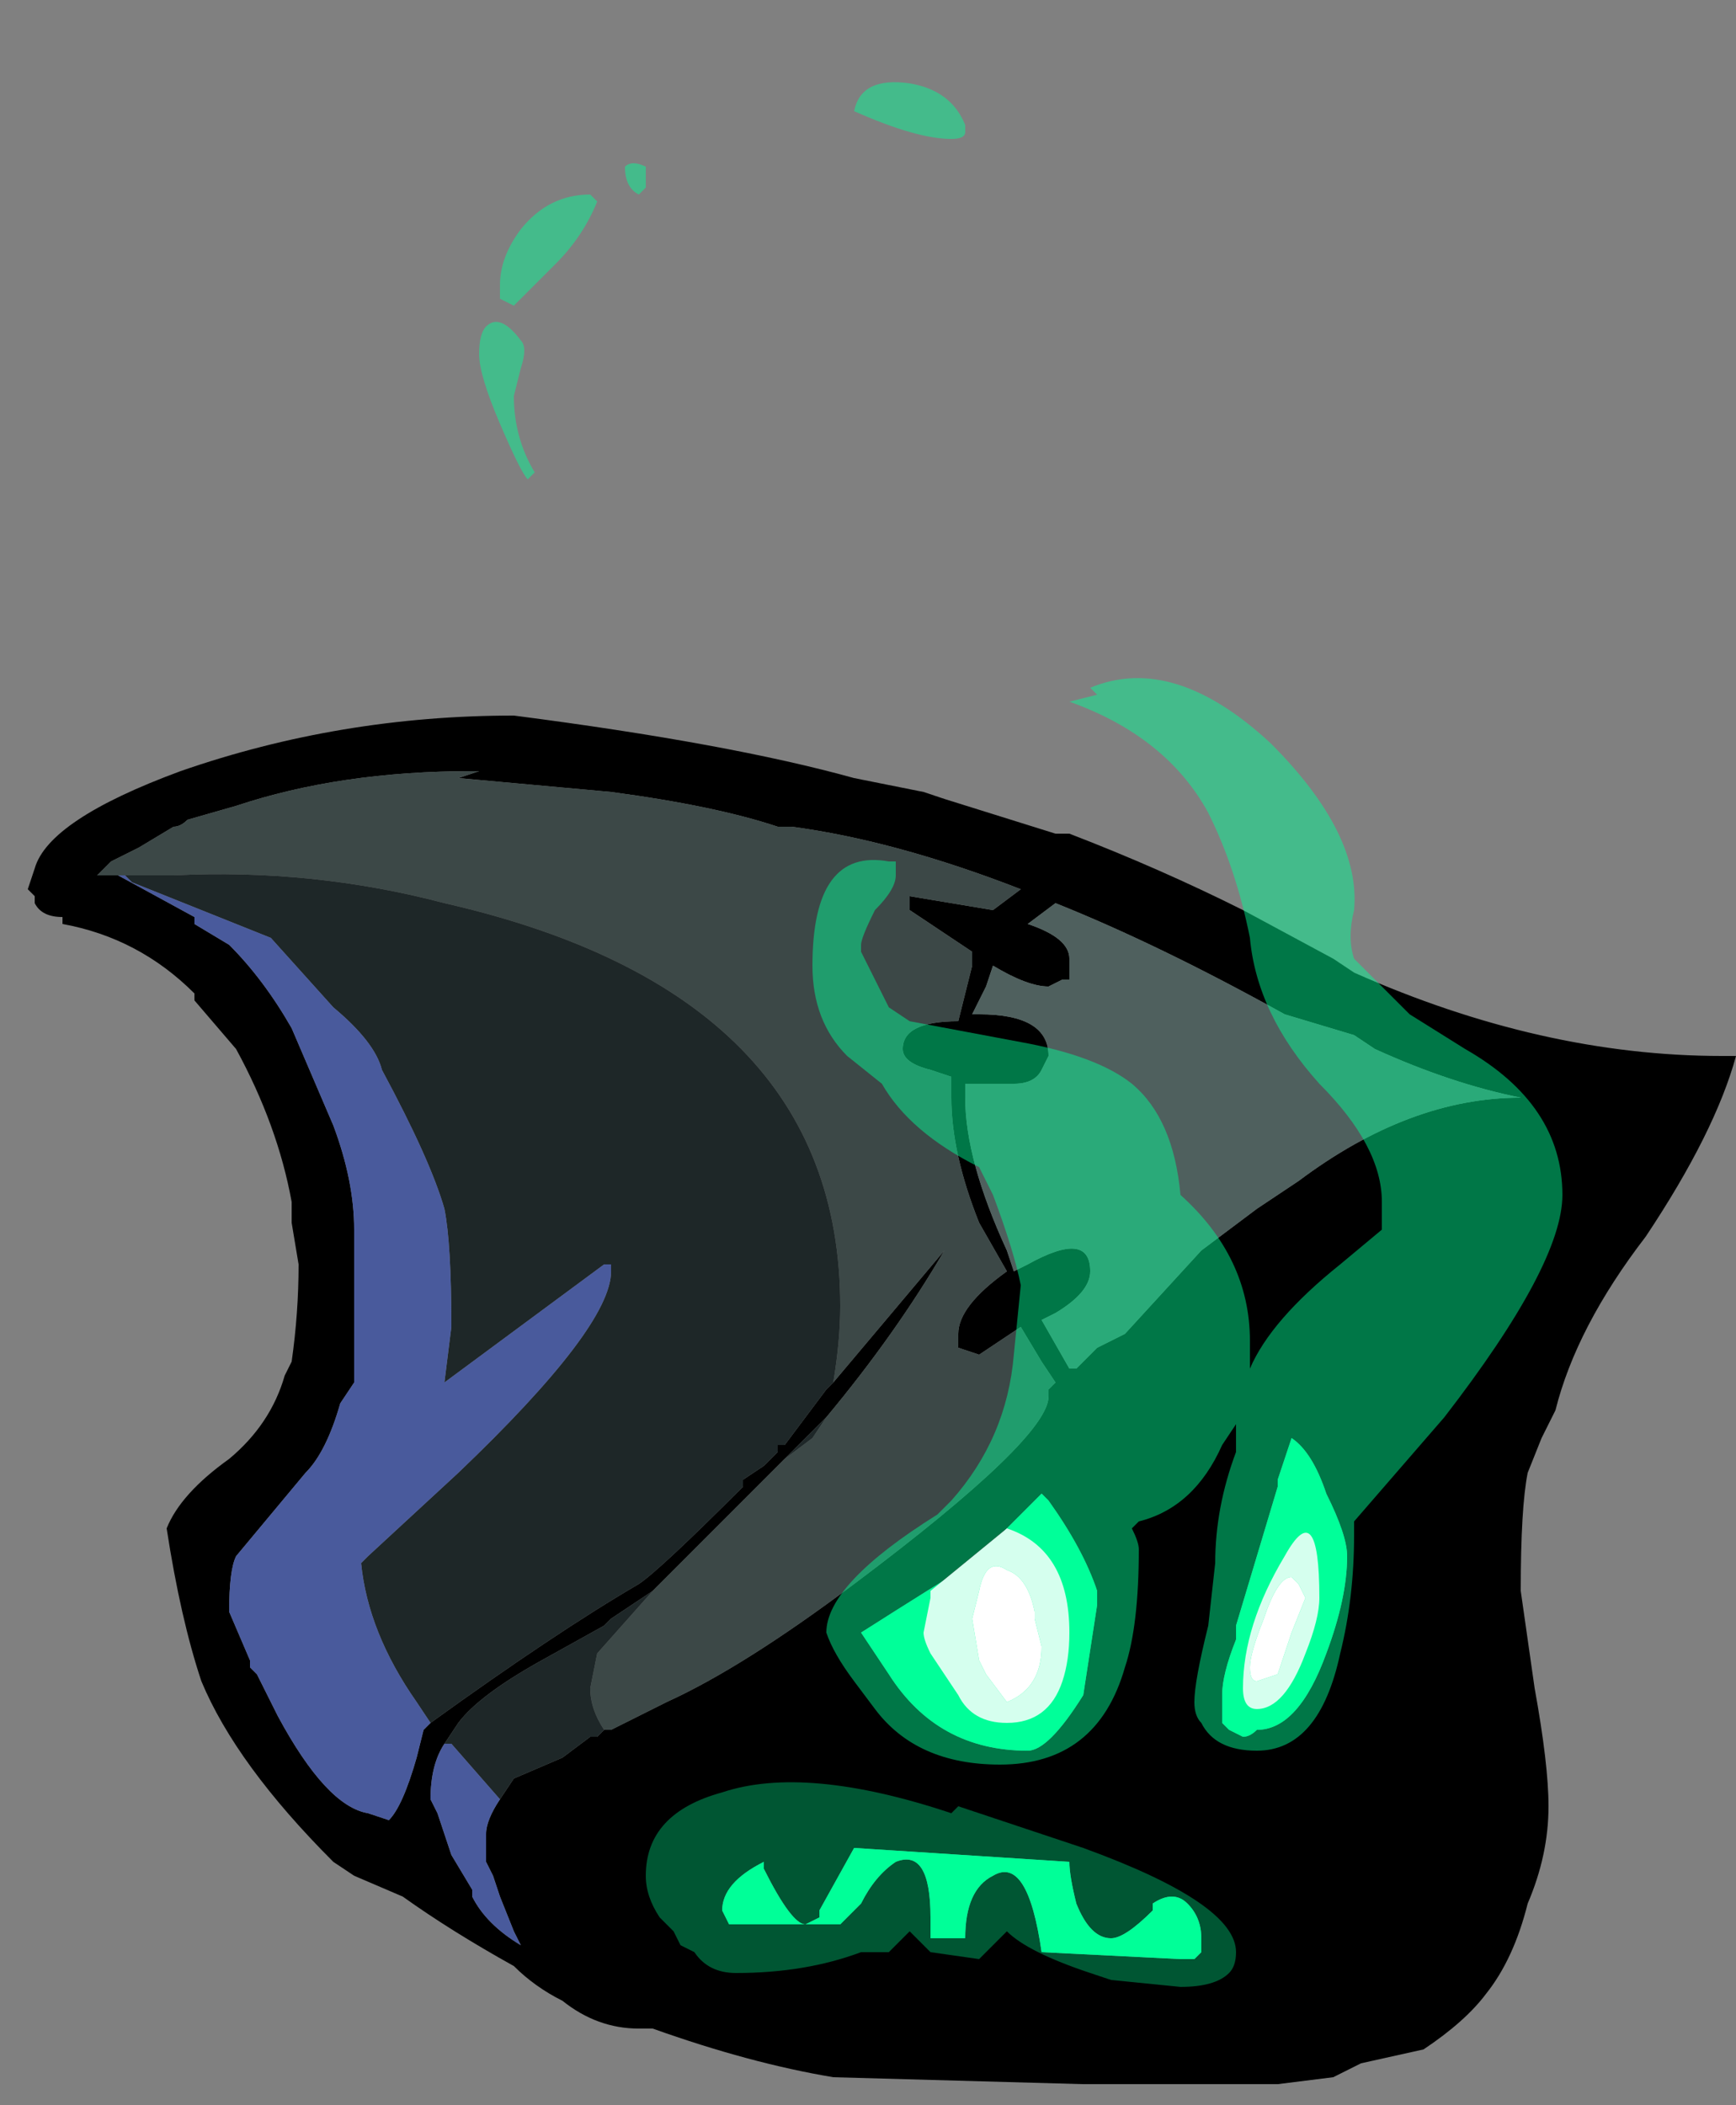 <?xml version="1.0" encoding="UTF-8" standalone="no"?>
<svg xmlns:ffdec="https://www.free-decompiler.com/flash" xmlns:xlink="http://www.w3.org/1999/xlink" ffdec:objectType="frame" height="106.05px" width="87.5px" xmlns="http://www.w3.org/2000/svg">
  <rect width="100%" height="100%" fill="#808080" stroke="none"/>
  <g transform="matrix(1.0, 0.0, 0.0, 1.0, 43.65, 105.15)">
    <use ffdec:characterId="378" ffdec:characterName="a_LostSoulHead02" height="100.8" transform="matrix(1.0, 0.0, 0.0, 1.0, -42.25, -100.95)" width="86.1" xlink:href="#sprite0"/>
  </g>
  <defs>
    <g id="sprite0" transform="matrix(1.0, 0.0, 0.0, 1.0, 42.0, 100.8)">
      <use ffdec:characterId="377" height="14.4" transform="matrix(7.0, 0.0, 0.0, 7.0, -42.0, -100.8)" width="12.3" xlink:href="#shape0"/>
    </g>
    <g id="shape0" transform="matrix(1.0, 0.0, 0.0, 1.0, 6.0, 14.4)">
      <path d="M6.3 -7.4 Q6.15 -6.85 5.65 -6.1 5.15 -5.45 5.0 -4.85 L4.9 -4.65 4.8 -4.4 Q4.75 -4.15 4.75 -3.55 L4.85 -2.85 Q4.95 -2.3 4.95 -2.0 4.95 -1.65 4.8 -1.3 4.7 -0.9 4.5 -0.65 4.35 -0.45 4.05 -0.25 L3.6 -0.15 3.4 -0.05 3.0 0.0 1.6 0.0 -0.2 -0.05 Q-0.8 -0.15 -1.5 -0.4 L-1.6 -0.4 Q-1.9 -0.4 -2.15 -0.6 -2.35 -0.7 -2.5 -0.85 -2.95 -1.1 -3.3 -1.35 L-3.65 -1.5 -3.8 -1.6 Q-4.5 -2.3 -4.75 -2.9 -4.9 -3.35 -5.0 -4.0 -4.9 -4.25 -4.55 -4.5 -4.25 -4.75 -4.15 -5.1 L-4.1 -5.2 Q-4.05 -5.55 -4.05 -5.9 L-4.1 -6.2 -4.1 -6.35 Q-4.2 -6.9 -4.5 -7.45 L-4.8 -7.8 -4.8 -7.85 Q-5.2 -8.25 -5.75 -8.35 L-5.75 -8.4 Q-5.9 -8.4 -5.95 -8.5 L-5.95 -8.55 -6.0 -8.6 -5.95 -8.75 Q-5.85 -9.1 -4.9 -9.45 -3.75 -9.85 -2.5 -9.85 -0.95 -9.65 -0.05 -9.4 L0.45 -9.3 0.6 -9.25 1.4 -9.0 1.5 -9.0 Q2.15 -8.75 2.75 -8.45 L3.4 -8.1 3.55 -8.0 Q4.9 -7.4 6.2 -7.4 L6.3 -7.4 M-1.85 -2.55 L-1.8 -2.55 -1.4 -2.75 Q-0.85 -3.0 -0.05 -3.6 1.35 -4.65 1.35 -4.95 L1.35 -5.0 1.4 -5.05 1.3 -5.2 1.15 -5.45 0.85 -5.25 0.7 -5.3 0.7 -5.4 Q0.7 -5.6 1.05 -5.85 L0.85 -6.2 Q0.65 -6.7 0.65 -7.1 L0.65 -7.25 0.5 -7.3 Q0.3 -7.35 0.3 -7.45 0.3 -7.65 0.7 -7.65 L0.8 -8.05 0.8 -8.15 0.35 -8.45 0.35 -8.55 0.95 -8.45 1.15 -8.6 Q0.25 -8.95 -0.5 -9.05 L-0.6 -9.05 Q-1.05 -9.2 -1.8 -9.3 L-2.9 -9.4 -2.75 -9.45 -2.8 -9.45 Q-3.75 -9.45 -4.5 -9.2 L-4.85 -9.1 Q-4.9 -9.05 -4.95 -9.05 L-5.2 -8.9 -5.4 -8.8 -5.5 -8.7 -5.35 -8.7 -4.8 -8.4 -4.8 -8.35 -4.55 -8.2 Q-4.3 -7.95 -4.1 -7.6 L-3.8 -6.9 Q-3.65 -6.5 -3.65 -6.15 L-3.65 -5.05 -3.75 -4.9 Q-3.85 -4.55 -4.0 -4.4 L-4.5 -3.8 Q-4.55 -3.7 -4.55 -3.4 L-4.4 -3.05 -4.4 -3.0 -4.35 -2.95 -4.2 -2.65 Q-3.85 -2.0 -3.55 -1.95 L-3.4 -1.9 Q-3.3 -2.0 -3.2 -2.35 L-3.15 -2.55 -3.1 -2.6 Q-2.2 -3.25 -1.6 -3.6 -1.45 -3.7 -0.85 -4.3 L-0.85 -4.35 -0.7 -4.45 -0.6 -4.55 -0.6 -4.6 -0.55 -4.6 -0.25 -5.0 -0.2 -5.05 0.6 -6.0 Q0.25 -5.4 -0.25 -4.8 L-0.65 -4.4 -1.5 -3.55 Q-1.65 -3.45 -1.8 -3.35 L-1.85 -3.3 -2.3 -3.05 Q-2.75 -2.8 -2.9 -2.6 L-3.0 -2.45 Q-3.1 -2.3 -3.1 -2.05 L-3.05 -1.95 -2.95 -1.65 -2.8 -1.4 -2.8 -1.35 Q-2.7 -1.15 -2.45 -1.0 L-2.5 -1.1 -2.6 -1.35 -2.65 -1.5 -2.7 -1.6 -2.7 -1.8 Q-2.7 -1.9 -2.6 -2.05 L-2.5 -2.2 -2.15 -2.35 -1.95 -2.5 -1.9 -2.5 -1.85 -2.55 M1.2 -8.35 Q1.5 -8.25 1.5 -8.1 L1.5 -7.95 1.45 -7.95 1.35 -7.9 Q1.2 -7.9 0.95 -8.05 L0.9 -7.9 0.8 -7.7 0.85 -7.7 Q1.35 -7.7 1.35 -7.4 L1.3 -7.3 Q1.25 -7.2 1.1 -7.2 L0.75 -7.2 0.75 -7.1 Q0.75 -6.65 1.05 -6.0 L1.1 -5.85 1.2 -5.9 Q1.65 -6.15 1.65 -5.85 1.65 -5.7 1.4 -5.55 L1.3 -5.5 1.5 -5.15 1.55 -5.15 1.7 -5.3 1.9 -5.4 2.45 -6.0 2.85 -6.3 3.15 -6.5 Q3.95 -7.1 4.75 -7.1 4.25 -7.2 3.7 -7.45 L3.55 -7.55 3.05 -7.7 Q2.15 -8.2 1.4 -8.5 L1.2 -8.35 M3.4 -8.8 L3.4 -8.8 M3.1 -4.65 L3.0 -4.35 3.0 -4.3 2.7 -3.3 2.7 -3.2 Q2.6 -2.95 2.6 -2.8 L2.6 -2.6 2.65 -2.55 2.75 -2.5 Q2.8 -2.5 2.85 -2.55 3.15 -2.55 3.35 -3.1 3.5 -3.5 3.5 -3.8 3.5 -3.95 3.35 -4.25 3.25 -4.55 3.1 -4.65 L3.1 -4.65 M0.8 -3.75 Q0.55 -3.6 0.0 -3.25 L0.2 -2.95 Q0.55 -2.4 1.2 -2.4 1.35 -2.4 1.6 -2.8 L1.7 -3.45 1.7 -3.55 Q1.6 -3.85 1.35 -4.2 L1.3 -4.25 0.8 -3.75 M0.95 -1.5 Q1.2 -1.65 1.3 -0.95 L2.3 -0.9 2.4 -0.9 2.45 -0.95 2.45 -1.05 Q2.45 -1.2 2.35 -1.3 2.25 -1.4 2.1 -1.3 L2.1 -1.25 Q1.9 -1.05 1.8 -1.05 1.65 -1.05 1.55 -1.3 1.5 -1.5 1.5 -1.6 L-0.05 -1.7 -0.3 -1.25 -0.3 -1.2 -0.4 -1.15 Q-0.5 -1.15 -0.7 -1.55 L-0.7 -1.6 Q-1.0 -1.45 -1.0 -1.25 L-0.95 -1.15 -0.15 -1.15 0.0 -1.3 Q0.1 -1.5 0.25 -1.6 0.5 -1.7 0.5 -1.2 L0.5 -1.05 0.75 -1.05 Q0.75 -1.4 0.95 -1.5" fill="#000000" fill-rule="evenodd" stroke="none"/>
      <path d="M-5.35 -8.7 L-5.5 -8.7 -5.4 -8.8 -5.2 -8.9 -4.95 -9.05 Q-4.9 -9.05 -4.85 -9.1 L-4.5 -9.2 Q-3.75 -9.45 -2.8 -9.45 L-2.75 -9.45 -2.9 -9.4 -1.8 -9.3 Q-1.05 -9.2 -0.6 -9.05 L-0.5 -9.05 Q0.25 -8.95 1.15 -8.6 L0.95 -8.45 0.35 -8.55 0.35 -8.45 0.8 -8.15 0.8 -8.05 0.7 -7.65 Q0.3 -7.65 0.3 -7.45 0.3 -7.35 0.5 -7.3 L0.65 -7.25 0.65 -7.1 Q0.65 -6.7 0.85 -6.2 L1.05 -5.85 Q0.7 -5.6 0.7 -5.4 L0.7 -5.3 0.85 -5.25 1.15 -5.45 1.3 -5.2 1.4 -5.05 1.35 -5.0 1.35 -4.95 Q1.35 -4.65 -0.05 -3.6 -0.85 -3.0 -1.4 -2.75 L-1.8 -2.55 -1.85 -2.55 Q-1.95 -2.7 -1.95 -2.85 L-1.9 -3.1 -1.5 -3.55 -0.65 -4.4 -0.55 -4.5 -0.35 -4.65 -0.25 -4.8 Q0.25 -5.4 0.6 -6.0 L-0.2 -5.05 Q-0.15 -5.35 -0.15 -5.6 -0.15 -7.85 -3.0 -8.5 -3.95 -8.75 -4.95 -8.7 L-5.3 -8.7 -5.35 -8.7" fill="#3c4847" fill-rule="evenodd" stroke="none"/>
      <path d="M1.2 -8.35 L1.4 -8.5 Q2.15 -8.2 3.05 -7.7 L3.55 -7.55 3.7 -7.45 Q4.25 -7.2 4.75 -7.1 3.95 -7.1 3.15 -6.5 L2.85 -6.3 2.45 -6.0 1.9 -5.4 1.7 -5.3 1.55 -5.15 1.5 -5.15 1.3 -5.5 1.4 -5.55 Q1.65 -5.7 1.65 -5.85 1.65 -6.15 1.2 -5.9 L1.1 -5.85 1.05 -6.0 Q0.75 -6.65 0.75 -7.1 L0.75 -7.2 1.1 -7.2 Q1.25 -7.2 1.3 -7.3 L1.35 -7.4 Q1.35 -7.7 0.85 -7.7 L0.8 -7.7 0.9 -7.9 0.95 -8.05 Q1.2 -7.9 1.35 -7.9 L1.45 -7.95 1.5 -7.95 1.5 -8.1 Q1.5 -8.25 1.2 -8.35" fill="#4f605e" fill-rule="evenodd" stroke="none"/>
      <path d="M0.8 -3.75 L1.3 -4.25 1.35 -4.2 Q1.6 -3.85 1.7 -3.55 L1.7 -3.45 1.6 -2.8 Q1.35 -2.4 1.2 -2.4 0.55 -2.4 0.2 -2.95 L0.0 -3.25 Q0.55 -3.6 0.8 -3.75 M3.1 -4.65 L3.1 -4.65 Q3.25 -4.55 3.35 -4.25 3.5 -3.95 3.5 -3.8 3.5 -3.5 3.35 -3.1 3.15 -2.55 2.85 -2.55 2.8 -2.5 2.75 -2.5 L2.65 -2.55 2.6 -2.6 2.6 -2.8 Q2.6 -2.95 2.7 -3.2 L2.7 -3.3 3.0 -4.3 3.0 -4.35 3.1 -4.65 M0.95 -1.5 Q0.75 -1.4 0.75 -1.05 L0.5 -1.05 0.5 -1.2 Q0.5 -1.7 0.25 -1.6 0.1 -1.5 0.0 -1.3 L-0.15 -1.15 -0.95 -1.15 -1.0 -1.25 Q-1.0 -1.45 -0.7 -1.6 L-0.7 -1.55 Q-0.5 -1.15 -0.4 -1.15 L-0.3 -1.2 -0.3 -1.25 -0.05 -1.7 1.5 -1.6 Q1.5 -1.5 1.55 -1.3 1.65 -1.05 1.8 -1.05 1.9 -1.05 2.1 -1.25 L2.1 -1.3 Q2.25 -1.4 2.35 -1.3 2.45 -1.2 2.45 -1.05 L2.45 -0.95 2.4 -0.9 2.3 -0.9 1.3 -0.95 Q1.2 -1.65 0.95 -1.5" fill="#00ff99" fill-rule="evenodd" stroke="none"/>
      <path d="M-5.3 -8.7 L-4.95 -8.7 Q-3.95 -8.75 -3.0 -8.5 -0.15 -7.85 -0.15 -5.6 -0.15 -5.35 -0.2 -5.05 L-0.25 -5.0 -0.55 -4.6 -0.6 -4.6 -0.6 -4.55 -0.7 -4.45 -0.85 -4.35 -0.85 -4.3 Q-1.45 -3.7 -1.6 -3.6 -2.2 -3.25 -3.1 -2.6 L-3.2 -2.75 Q-3.55 -3.25 -3.6 -3.75 L-3.55 -3.8 -2.9 -4.4 Q-1.8 -5.45 -1.8 -5.85 L-1.8 -5.9 -1.85 -5.9 -3.0 -5.05 -2.95 -5.45 Q-2.95 -6.05 -3.0 -6.3 -3.1 -6.65 -3.45 -7.3 -3.5 -7.5 -3.8 -7.75 L-4.25 -8.25 -5.25 -8.65 -5.3 -8.7 M-0.25 -4.8 L-0.35 -4.65 -0.55 -4.5 -0.65 -4.4 -0.25 -4.8 M-1.5 -3.55 L-1.9 -3.1 -1.95 -2.85 Q-1.95 -2.7 -1.85 -2.55 L-1.9 -2.5 -1.95 -2.5 -2.15 -2.35 -2.5 -2.2 -2.6 -2.05 -2.95 -2.45 -3.0 -2.45 -2.9 -2.6 Q-2.75 -2.8 -2.3 -3.05 L-1.85 -3.3 -1.8 -3.35 Q-1.65 -3.45 -1.5 -3.55" fill="#1e2728" fill-rule="evenodd" stroke="none"/>
      <path d="M-5.35 -8.7 L-5.3 -8.7 -5.25 -8.65 -4.25 -8.25 -3.8 -7.75 Q-3.5 -7.5 -3.45 -7.3 -3.1 -6.65 -3.0 -6.3 -2.95 -6.05 -2.95 -5.45 L-3.0 -5.05 -1.85 -5.9 -1.8 -5.9 -1.8 -5.85 Q-1.8 -5.45 -2.9 -4.4 L-3.55 -3.8 -3.6 -3.75 Q-3.55 -3.25 -3.2 -2.75 L-3.1 -2.6 -3.15 -2.55 -3.2 -2.35 Q-3.3 -2.0 -3.4 -1.9 L-3.55 -1.95 Q-3.85 -2.0 -4.2 -2.65 L-4.35 -2.95 -4.4 -3.0 -4.4 -3.05 -4.55 -3.4 Q-4.55 -3.7 -4.5 -3.8 L-4.0 -4.4 Q-3.85 -4.55 -3.75 -4.9 L-3.65 -5.05 -3.65 -6.15 Q-3.65 -6.5 -3.8 -6.9 L-4.1 -7.6 Q-4.3 -7.95 -4.55 -8.2 L-4.8 -8.35 -4.8 -8.4 -5.35 -8.7 M-2.6 -2.05 Q-2.7 -1.9 -2.7 -1.8 L-2.7 -1.6 -2.65 -1.5 -2.6 -1.35 -2.5 -1.1 -2.45 -1.0 Q-2.7 -1.15 -2.8 -1.35 L-2.8 -1.4 -2.95 -1.65 -3.05 -1.95 -3.1 -2.05 Q-3.1 -2.3 -3.0 -2.45 L-2.95 -2.45 -2.6 -2.05" fill="#495a9c" fill-rule="evenodd" stroke="none"/>
      <path d="M0.65 -14.0 Q0.4 -14.0 -0.05 -14.2 0.0 -14.45 0.35 -14.4 0.65 -14.35 0.75 -14.1 L0.75 -14.05 Q0.75 -14.0 0.65 -14.0 M1.65 -10.05 Q2.25 -10.3 2.95 -9.65 3.6 -9.0 3.55 -8.45 3.5 -8.25 3.55 -8.1 L3.95 -7.7 4.35 -7.45 Q5.05 -7.05 5.05 -6.4 5.05 -5.9 4.2 -4.8 L3.55 -4.05 3.55 -3.95 Q3.55 -3.5 3.45 -3.1 3.3 -2.4 2.85 -2.4 2.55 -2.4 2.45 -2.6 2.4 -2.65 2.4 -2.75 2.4 -2.9 2.5 -3.3 L2.55 -3.75 Q2.55 -4.15 2.7 -4.55 L2.7 -4.75 2.6 -4.6 Q2.4 -4.15 2.0 -4.05 L1.95 -4.0 Q2.0 -3.9 2.0 -3.85 2.0 -3.3 1.9 -3.0 1.7 -2.3 1.0 -2.3 0.4 -2.3 0.1 -2.7 L-0.05 -2.9 Q-0.2 -3.1 -0.25 -3.25 -0.25 -3.6 0.55 -4.1 L0.65 -4.2 Q1.05 -4.65 1.1 -5.25 L1.15 -5.75 Q1.1 -6.0 0.95 -6.4 L0.85 -6.6 Q0.35 -6.85 0.15 -7.2 L-0.1 -7.4 Q-0.35 -7.65 -0.35 -8.05 -0.35 -8.9 0.2 -8.8 L0.25 -8.8 0.25 -8.7 Q0.25 -8.6 0.1 -8.45 0.0 -8.25 0.0 -8.2 L0.0 -8.15 0.2 -7.75 0.35 -7.65 1.15 -7.5 Q1.7 -7.4 1.95 -7.2 2.25 -6.95 2.3 -6.4 2.8 -5.95 2.8 -5.35 L2.8 -5.15 Q2.95 -5.5 3.45 -5.9 L3.75 -6.15 3.75 -6.35 Q3.75 -6.75 3.3 -7.2 2.85 -7.7 2.8 -8.25 2.7 -8.75 2.5 -9.15 2.2 -9.7 1.5 -9.95 L1.7 -10.0 1.65 -10.05 M0.5 -3.1 L0.7 -2.8 Q0.8 -2.6 1.05 -2.6 1.35 -2.6 1.45 -2.9 1.5 -3.05 1.5 -3.25 1.5 -3.85 1.05 -4.0 L0.5 -3.55 0.5 -3.5 0.35 -3.4 Q0.35 -3.25 0.5 -3.1 M2.75 -2.85 Q2.75 -2.7 2.85 -2.7 3.05 -2.7 3.2 -3.1 3.3 -3.35 3.3 -3.5 3.3 -4.25 3.05 -3.8 2.75 -3.3 2.75 -2.85 M-1.9 -13.55 Q-2.0 -13.3 -2.2 -13.1 L-2.5 -12.8 -2.6 -12.85 -2.6 -12.95 Q-2.6 -13.15 -2.45 -13.35 -2.25 -13.6 -1.95 -13.6 L-1.9 -13.55 M-1.7 -13.8 Q-1.65 -13.85 -1.55 -13.8 L-1.55 -13.65 -1.6 -13.6 Q-1.7 -13.65 -1.7 -13.8 M-2.7 -12.65 Q-2.6 -12.75 -2.45 -12.55 -2.4 -12.5 -2.45 -12.35 L-2.5 -12.15 Q-2.5 -11.85 -2.35 -11.6 L-2.4 -11.55 Q-2.45 -11.6 -2.6 -11.95 -2.75 -12.3 -2.75 -12.45 -2.75 -12.6 -2.7 -12.65" fill="#00ff99" fill-opacity="0.467" fill-rule="evenodd" stroke="none"/>
      <path d="M0.7 -2.0 L1.6 -1.7 Q2.7 -1.3 2.7 -0.95 2.7 -0.85 2.65 -0.8 2.55 -0.7 2.3 -0.7 L1.8 -0.75 1.65 -0.8 Q1.2 -0.95 1.05 -1.1 L0.85 -0.9 0.5 -0.95 0.45 -1.0 Q0.4 -1.05 0.35 -1.1 L0.2 -0.95 0.0 -0.95 Q-0.4 -0.8 -0.9 -0.8 -1.1 -0.8 -1.2 -0.95 L-1.3 -1.0 -1.35 -1.1 -1.45 -1.2 Q-1.55 -1.35 -1.55 -1.5 -1.55 -1.95 -1.0 -2.1 -0.4 -2.3 0.65 -1.95 L0.7 -2.0" fill="#00ff99" fill-opacity="0.337" fill-rule="evenodd" stroke="none"/>
      <path d="M3.15 -3.6 L3.1 -3.65 Q3.0 -3.65 2.9 -3.35 2.8 -3.1 2.8 -3.0 2.8 -2.9 2.85 -2.9 L3.0 -2.95 3.1 -3.25 3.2 -3.5 3.15 -3.6 M0.5 -3.5 L0.5 -3.55 1.05 -4.0 Q1.5 -3.85 1.5 -3.25 1.5 -3.05 1.45 -2.9 1.35 -2.6 1.05 -2.6 0.8 -2.6 0.7 -2.8 L0.5 -3.1 Q0.45 -3.2 0.45 -3.25 L0.5 -3.5 M1.05 -3.7 Q0.9 -3.8 0.85 -3.55 L0.8 -3.35 0.85 -3.05 0.9 -2.95 1.05 -2.75 Q1.3 -2.85 1.3 -3.15 L1.25 -3.35 1.25 -3.4 Q1.2 -3.65 1.05 -3.7 M2.75 -2.85 Q2.75 -3.3 3.05 -3.8 3.3 -4.25 3.3 -3.5 3.3 -3.35 3.2 -3.1 3.05 -2.7 2.85 -2.7 2.75 -2.7 2.75 -2.85" fill="#d5ffee" fill-rule="evenodd" stroke="none"/>
      <path d="M3.15 -3.6 L3.2 -3.5 3.1 -3.25 3.0 -2.95 2.85 -2.9 Q2.8 -2.9 2.8 -3.0 2.8 -3.1 2.9 -3.35 3.0 -3.65 3.1 -3.65 L3.15 -3.6 M1.05 -3.7 Q1.2 -3.65 1.25 -3.4 L1.25 -3.35 1.3 -3.15 Q1.3 -2.85 1.05 -2.75 L0.9 -2.95 0.85 -3.05 0.8 -3.35 0.85 -3.55 Q0.9 -3.8 1.05 -3.7" fill="#ffffff" fill-rule="evenodd" stroke="none"/>
    </g>
  </defs>
</svg>
